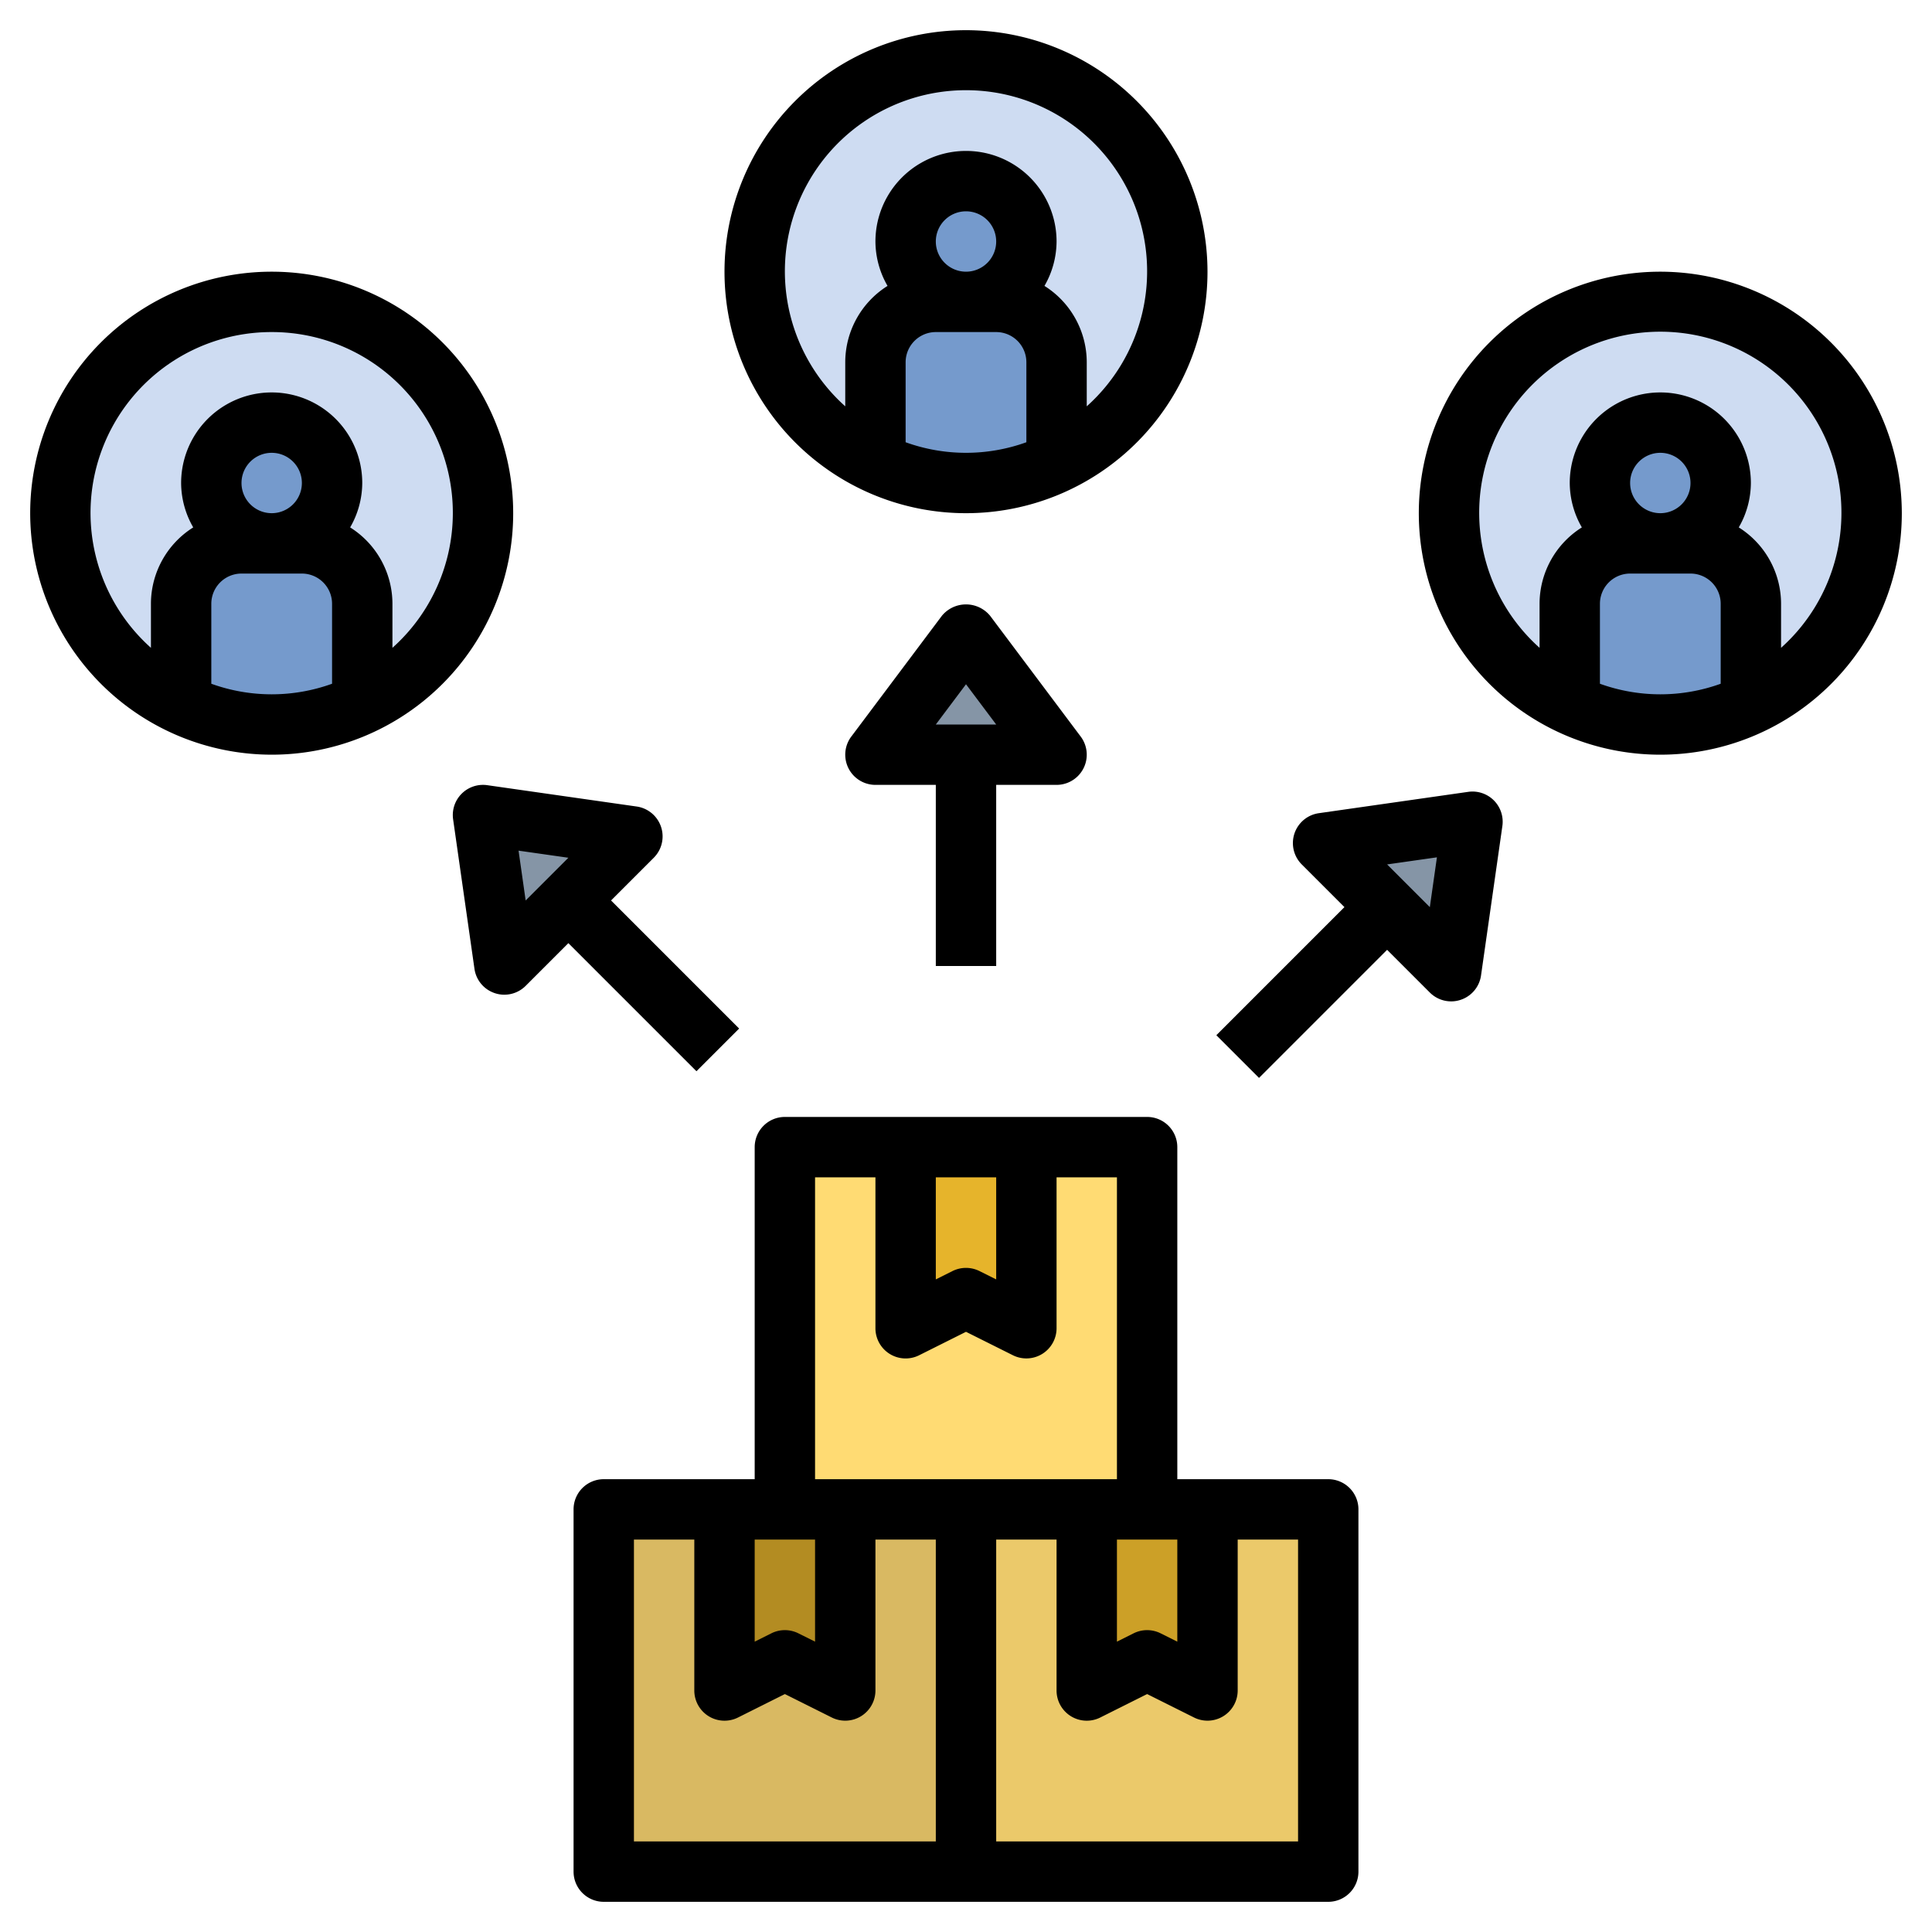 <?xml version="1.0" encoding="UTF-8" standalone="no"?> <svg id="Layer_1" data-name="Layer 1" xmlns="http://www.w3.org/2000/svg" viewBox="0 0 64 64"><polygon points="32 21 29 25 35 25 32 21" style="fill:#8595a6"/><polygon points="16 27 16.707 31.95 20.95 27.707 16 27" style="fill:#8595a6"/><polygon points="48.778 27.222 43.828 27.929 48.071 32.172 48.778 27.222" style="fill:#8595a6"/><circle cx="9" cy="17" r="7" style="fill:#cedcf2"/><path d="M10,18H8a2,2,0,0,0-2,2v3.317a6.933,6.933,0,0,0,6,0V20A2,2,0,0,0,10,18Z" style="fill:#759acc"/><circle cx="9" cy="16" r="2" style="fill:#759acc"/><circle cx="32" cy="9" r="7" style="fill:#cedcf2"/><path d="M33,10H31a2,2,0,0,0-2,2v3.317a6.933,6.933,0,0,0,6,0V12A2,2,0,0,0,33,10Z" style="fill:#759acc"/><circle cx="32" cy="8" r="2" style="fill:#759acc"/><circle cx="55" cy="17" r="7" style="fill:#cedcf2"/><path d="M56,18H54a2,2,0,0,0-2,2v3.317a6.933,6.933,0,0,0,6,0V20A2,2,0,0,0,56,18Z" style="fill:#759acc"/><circle cx="55" cy="16" r="2" style="fill:#759acc"/><rect x="32" y="50" width="12" height="12" style="fill:#ebc96a"/><polygon points="36 50 36 56 38 55 40 56 40 50 36 50" style="fill:#cca027"/><rect x="20" y="50" width="12" height="12" style="fill:#d9b962"/><polygon points="24 50 24 56 26 55 28 56 28 50 24 50" style="fill:#b38c22"/><rect x="26" y="38" width="12" height="12" style="fill:#ffdb73"/><polygon points="30 38 30 44 32 43 34 44 34 38 30 38" style="fill:#e6b42b"/><path d="M44,49H39V38a1.0 1,0,0,0-1-1H26a1.0 1,0,0,0-1,1V49H20a1.0 1,0,0,0-1,1V62a1.0 1,0,0,0,1,1H44a1.0 1,0,0,0,1-1V50A1.0 1,0,0,0,44,49Zm-5,2v3.382l-.553-.276a1.001,1.001,0,0,0-.895,0L37,54.382V51ZM31,39h2v3.382l-.553-.276a1.001,1.001,0,0,0-.895,0L31,42.382Zm-4,0h2v5a1,1,0,0,0,1.447.895L32,44.118l1.553.776A1,1,0,0,0,35,44V39h2V49H27ZM25,51h2v3.382l-.553-.276a1.001,1.001,0,0,0-.895,0L25,54.382Zm6,10H21V51h2v5a1,1,0,0,0,1.447.895L26,56.118l1.553.776A1,1,0,0,0,29,56V51h2Zm12,0H33V51h2v5a1,1,0,0,0,1.447.895L38,56.118l1.553.776A1,1,0,0,0,41,56V51h2Z"/><path d="M32,1a8,8,0,1,0,8,8A8.009,8.009,0,0,0,32,1ZM31,8a1,1,0,1,1,1,1A1.001,1.001,0,0,1,31,8Zm-1,6.65V12a1.001,1.001,0,0,1,1-1h2a1.001,1.001,0,0,1,1,1v2.65a5.889,5.889,0,0,1-4,0Zm6-1.19V12a2.993,2.993,0,0,0-1.401-2.529A2.963,2.963,0,0,0,35,8a3,3,0,0,0-6,0,2.964,2.964,0,0,0,.401,1.471A2.993,2.993,0,0,0,28,12v1.46a6,6,0,1,1,8,0Z"/><path d="M55,9a8,8,0,1,0,8,8A8.009,8.009,0,0,0,55,9Zm-1,7a1,1,0,1,1,1,1A1.001,1.001,0,0,1,54,16Zm-1,6.65V20a1.001,1.001,0,0,1,1-1h2a1.001,1.001,0,0,1,1,1v2.65a5.889,5.889,0,0,1-4,0Zm6-1.19V20a2.993,2.993,0,0,0-1.401-2.529A2.963,2.963,0,0,0,58,16a3,3,0,0,0-6,0,2.964,2.964,0,0,0,.401,1.471A2.993,2.993,0,0,0,51,20v1.46a6,6,0,1,1,8,0Z"/><path d="M9,25a8,8,0,1,0-8-8A8.009,8.009,0,0,0,9,25ZM8,16a1,1,0,1,1,1,1A1.001,1.001,0,0,1,8,16ZM7,22.65V20a1.001,1.001,0,0,1,1-1h2a1.001,1.001,0,0,1,1,1v2.65a5.889,5.889,0,0,1-4,0ZM9,11a5.991,5.991,0,0,1,4,10.46V20a2.993,2.993,0,0,0-1.401-2.529A2.963,2.963,0,0,0,12,16a3,3,0,0,0-6,0,2.964,2.964,0,0,0,.401,1.471A2.993,2.993,0,0,0,5,20v1.46A5.991,5.991,0,0,1,9,11Z"/><path d="M33,32V26h2a1.0 1,0,0,0,.8-1.6l-3-4a1.035,1.035,0,0,0-1.6,0l-3,4A1.0 1,0,0,0,29,26h2v6Zm-1-9.333L33,24H31Z"/><path d="M21.898,27.391a1.0 1,0,0,0-.807-.674l-4.95-.707a1,1,0,0,0-1.131,1.132l.707,4.95a.997.997,0,0,0,.673.807.985.985,0,0,0,.316.052,1.001,1.001,0,0,0,.707-.293l1.415-1.415,4.243,4.243,1.414-1.414-4.243-4.243,1.414-1.414A1.0 1,0,0,0,21.898,27.391Zm-4.72.788,1.65.235-1.415,1.415Z"/><path d="M48.637,26.231l-4.95.707a1,1,0,0,0-.565,1.697l1.414,1.414L40.293,34.293,41.707,35.707l4.243-4.243,1.415,1.415a1.001,1.001,0,0,0,.707.293.985.985,0,0,0,.316-.052.997.997,0,0,0,.673-.807l.707-4.95a1,1,0,0,0-1.131-1.132Zm-1.272,3.819-1.415-1.415,1.65-.235Z"/></svg>